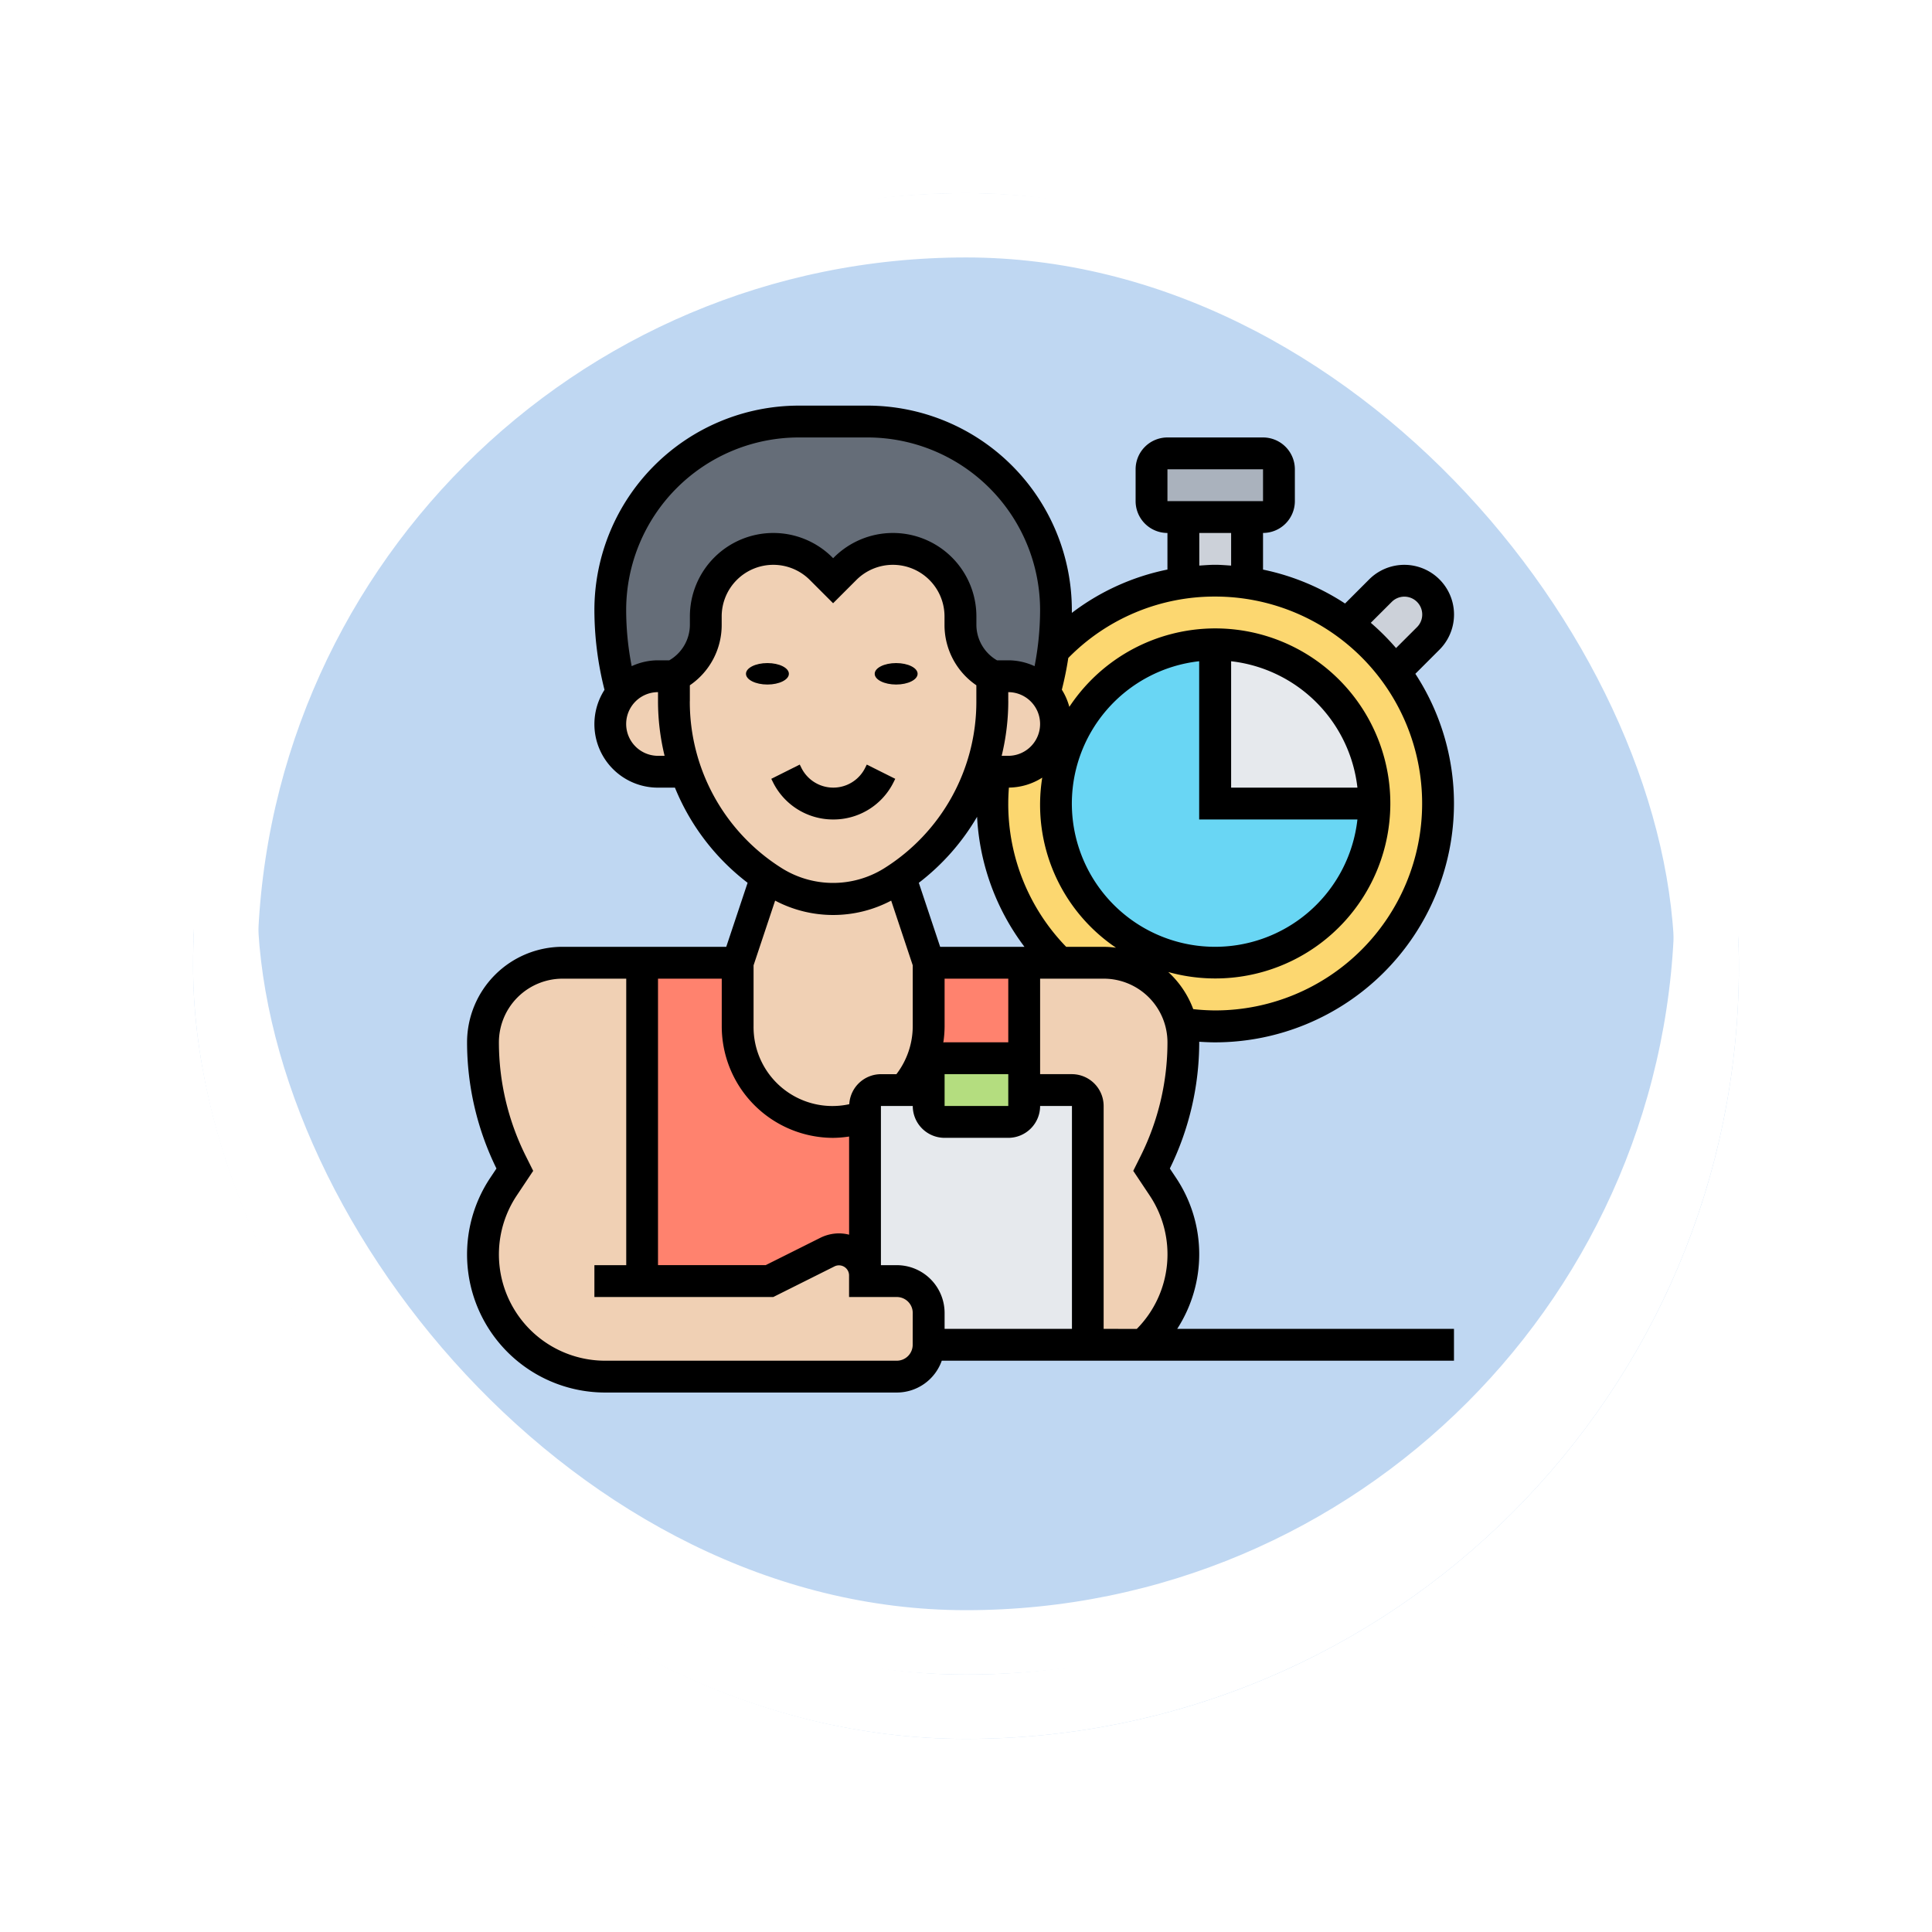 <svg xmlns="http://www.w3.org/2000/svg" xmlns:xlink="http://www.w3.org/1999/xlink" width="90.051" height="90.051" viewBox="0 0 90.051 90.051">
  <defs>
    <filter id="Rectángulo_400898" x="0" y="0" width="90.051" height="90.051" filterUnits="userSpaceOnUse">
      <feOffset dy="3" input="SourceAlpha"/>
      <feGaussianBlur stdDeviation="3" result="blur"/>
      <feFlood flood-opacity="0.161"/>
      <feComposite operator="in" in2="blur"/>
      <feComposite in="SourceGraphic"/>
    </filter>
  </defs>
  <g id="Grupo_1112100" data-name="Grupo 1112100" transform="translate(-326.73 -3826.949)">
    <g id="Grupo_1098742" data-name="Grupo 1098742" transform="translate(335.73 3832.949)">
      <g transform="matrix(1, 0, 0, 1, -9, -6)" filter="url(#Rectángulo_400898)">
        <g id="Rectángulo_400898-2" data-name="Rectángulo 400898" transform="translate(9 6)" fill="#b4d1f0" stroke="#fff" stroke-width="3" opacity="0.859">
          <rect width="72.051" height="72.051" rx="36.025" stroke="none"/>
          <rect x="1.5" y="1.5" width="69.051" height="69.051" rx="34.525" fill="none"/>
        </g>
      </g>
      <g id="Rectángulo_400907" data-name="Rectángulo 400907" transform="translate(0 0)" fill="none" stroke="#fff" stroke-width="3">
        <rect width="72.051" height="72.051" rx="36.025" stroke="none"/>
        <rect x="1.5" y="1.5" width="69.051" height="69.051" rx="34.525" fill="none"/>
      </g>
    </g>
    <g id="Grupo_1112494" data-name="Grupo 1112494" transform="translate(347.5 3844.855)">
      <g id="Grupo_1112492" data-name="Grupo 1112492" transform="translate(1.742 1.742)">
        <g id="Grupo_1112475" data-name="Grupo 1112475" transform="translate(23.742 7.419)">
          <circle id="Elipse_12147" data-name="Elipse 12147" cx="10.5" cy="10.5" r="10.5" transform="translate(-0.484 -0.161)" fill="#fcd770"/>
        </g>
        <g id="Grupo_1112476" data-name="Grupo 1112476" transform="translate(5.935)">
          <path id="Trazado_904655" data-name="Trazado 904655" d="M12.226,13.871a2.216,2.216,0,0,0-1.7.786A14.552,14.552,0,0,1,10,10.785,8.784,8.784,0,0,1,18.785,2H21.99a8.79,8.79,0,0,1,8.785,8.785,14.416,14.416,0,0,1-.126,1.877,13.978,13.978,0,0,1-.4,2,2.216,2.216,0,0,0-1.7-.786h-.742a2.681,2.681,0,0,1-1.484-2.4v-.386a3.148,3.148,0,0,0-5.372-2.226l-.564.564-.564-.564a3.148,3.148,0,0,0-5.372,2.226v.386a2.681,2.681,0,0,1-1.484,2.4Z" transform="translate(-10 -2)" fill="#656d78"/>
        </g>
        <g id="Grupo_1112477" data-name="Grupo 1112477" transform="translate(17.806 31.161)">
          <path id="Trazado_904656" data-name="Trazado 904656" d="M36.387,44.742V55.871H28.968V54.387A1.488,1.488,0,0,0,27.484,52.9H26V44.742A.744.744,0,0,1,26.742,44h2.226v.742a.744.744,0,0,0,.742.742h2.968a.744.744,0,0,0,.742-.742V44h2.226A.744.744,0,0,1,36.387,44.742Z" transform="translate(-26 -44)" fill="#e6e9ed"/>
        </g>
        <g id="Grupo_1112478" data-name="Grupo 1112478" transform="translate(20.774 29.677)">
          <path id="Trazado_904657" data-name="Trazado 904657" d="M34.452,43.484v.742a.744.744,0,0,1-.742.742H30.742A.744.744,0,0,1,30,44.226V42.742A.744.744,0,0,1,30.742,42h3.71Z" transform="translate(-30 -42)" fill="#b4dd7f"/>
        </g>
        <g id="Grupo_1112479" data-name="Grupo 1112479" transform="translate(19.639 25.226)">
          <path id="Trazado_904658" data-name="Trazado 904658" d="M28.47,41.935a4.43,4.43,0,0,0,1.135-2.968V36h4.452v4.452h-3.71a.744.744,0,0,0-.742.742v.742Z" transform="translate(-28.47 -36)" fill="#ff826e"/>
        </g>
        <g id="Grupo_1112480" data-name="Grupo 1112480" transform="translate(7.419 25.226)">
          <path id="Trazado_904659" data-name="Trazado 904659" d="M22.387,43.167v7.39a1.2,1.2,0,0,0-1.736-1.076l-2.715,1.358H12V36h4.452v2.968A4.458,4.458,0,0,0,20.9,43.419a4.483,4.483,0,0,0,1.484-.252Z" transform="translate(-12 -36)" fill="#ff826e"/>
        </g>
        <g id="Grupo_1112481" data-name="Grupo 1112481" transform="translate(0 25.226)">
          <path id="Trazado_904660" data-name="Trazado 904660" d="M22.774,53.806A1.488,1.488,0,0,1,21.29,55.29H7.7a5.692,5.692,0,0,1-4.741-8.851l.527-.794-.156-.312A12.562,12.562,0,0,1,2,39.71,3.7,3.7,0,0,1,5.71,36h3.71V50.839h5.935l2.715-1.358a1.2,1.2,0,0,1,1.736,1.076v.282H21.29a1.488,1.488,0,0,1,1.484,1.484Z" transform="translate(-2 -36)" fill="#f0d0b4"/>
        </g>
        <g id="Grupo_1112482" data-name="Grupo 1112482" transform="translate(25.226 25.226)">
          <path id="Trazado_904661" data-name="Trazado 904661" d="M43.315,38.849l.1.861a12.562,12.562,0,0,1-1.328,5.624l-.156.312.527.794a5.689,5.689,0,0,1-.905,7.367H38.968V42.677a.744.744,0,0,0-.742-.742H36V36h3.71a3.685,3.685,0,0,1,3.606,2.849Z" transform="translate(-36 -36)" fill="#f0d0b4"/>
        </g>
        <g id="Grupo_1112483" data-name="Grupo 1112483" transform="translate(23.178 11.871)">
          <path id="Trazado_904662" data-name="Trazado 904662" d="M36.119,21.8a2.22,2.22,0,0,1-1.573.653H33.24a9.777,9.777,0,0,0,.564-3.287V18h.742a2.224,2.224,0,0,1,1.573,3.8Z" transform="translate(-33.24 -18)" fill="#f0d0b4"/>
        </g>
        <g id="Grupo_1112484" data-name="Grupo 1112484" transform="translate(11.871 21.227)">
          <path id="Trazado_904663" data-name="Trazado 904663" d="M26.9,34.609v2.968a4.43,4.43,0,0,1-1.135,2.968H24.677a.744.744,0,0,0-.742.742v.49a4.483,4.483,0,0,1-1.484.252A4.458,4.458,0,0,1,18,37.577V34.609l1.335-4c.119.082.245.163.371.245a5.184,5.184,0,0,0,5.49,0c.126-.082.252-.163.371-.245Z" transform="translate(-18 -30.61)" fill="#f0d0b4"/>
        </g>
        <g id="Grupo_1112485" data-name="Grupo 1112485" transform="translate(8.903 5.935)">
          <path id="Trazado_904664" data-name="Trazado 904664" d="M28.839,15.935V17.1a9.777,9.777,0,0,1-.564,3.287,9.892,9.892,0,0,1-3.739,4.9c-.119.082-.245.163-.371.245a5.184,5.184,0,0,1-5.49,0c-.126-.082-.252-.163-.371-.245a9.9,9.9,0,0,1-3.057-3.368,10.179,10.179,0,0,1-.683-1.536A9.777,9.777,0,0,1,14,17.1V15.935a2.681,2.681,0,0,0,1.484-2.4v-.386a3.148,3.148,0,0,1,5.372-2.226l.564.564.564-.564a3.146,3.146,0,0,1,5.372,2.226v.386A2.681,2.681,0,0,0,28.839,15.935Z" transform="translate(-14 -10)" fill="#f0d0b4"/>
        </g>
        <g id="Grupo_1112486" data-name="Grupo 1112486" transform="translate(5.935 11.871)">
          <path id="Trazado_904665" data-name="Trazado 904665" d="M12.968,19.165a9.777,9.777,0,0,0,.564,3.287H12.226a2.226,2.226,0,1,1,0-4.452h.742Z" transform="translate(-10 -18)" fill="#f0d0b4"/>
        </g>
        <g id="Grupo_1112487" data-name="Grupo 1112487" transform="translate(31.161 1.484)">
          <path id="Trazado_904666" data-name="Trazado 904666" d="M49.935,4.742V6.226a.744.744,0,0,1-.742.742H44.742A.744.744,0,0,1,44,6.226V4.742A.744.744,0,0,1,44.742,4h4.452A.744.744,0,0,1,49.935,4.742Z" transform="translate(-44 -4)" fill="#aab2bd"/>
        </g>
        <g id="Grupo_1112488" data-name="Grupo 1112488" transform="translate(32.645 4.452)">
          <path id="Trazado_904667" data-name="Trazado 904667" d="M48.968,8v3.072a10.651,10.651,0,0,0-2.968,0V8Z" transform="translate(-46 -8)" fill="#ccd1d9"/>
        </g>
        <g id="Grupo_1112489" data-name="Grupo 1112489" transform="translate(40.272 7.419)">
          <path id="Trazado_904668" data-name="Trazado 904668" d="M58.506,16.244a10.215,10.215,0,0,0-2.226-2.226l.007-.007,1.551-1.551a1.574,1.574,0,0,1,2.226,2.226l-1.551,1.551Z" transform="translate(-56.28 -12)" fill="#ccd1d9"/>
        </g>
        <g id="Grupo_1112490" data-name="Grupo 1112490" transform="translate(26.71 10.387)">
          <path id="Trazado_904669" data-name="Trazado 904669" d="M52.839,23.419A7.419,7.419,0,1,1,45.419,16v7.419Z" transform="translate(-38 -16)" fill="#69d6f4"/>
        </g>
        <g id="Grupo_1112491" data-name="Grupo 1112491" transform="translate(34.129 10.387)">
          <path id="Trazado_904670" data-name="Trazado 904670" d="M55.419,23.419H48V16A7.422,7.422,0,0,1,55.419,23.419Z" transform="translate(-48 -16)" fill="#e6e9ed"/>
        </g>
      </g>
      <g id="Grupo_1112493" data-name="Grupo 1112493" transform="translate(1 1)">
        <ellipse id="Elipse_12148" data-name="Elipse 12148" cx="1" cy="0.5" rx="1" ry="0.5" transform="translate(13 12)"/>
        <ellipse id="Elipse_12149" data-name="Elipse 12149" cx="1" cy="0.5" rx="1" ry="0.5" transform="translate(19 12)"/>
        <path id="Trazado_904671" data-name="Trazado 904671" d="M23,26.11a3.125,3.125,0,0,0,2.811-1.738l.078-.157-1.327-.664-.078.157a1.659,1.659,0,0,1-2.968,0l-.078-.157-1.327.664.078.157A3.126,3.126,0,0,0,23,26.11Z" transform="translate(-5.931 -6.82)"/>
        <path id="Trazado_904672" data-name="Trazado 904672" d="M47,19.548A11.059,11.059,0,0,0,45.2,13.5l1.124-1.124A2.316,2.316,0,0,0,43.047,9.1l-1.124,1.124A11.054,11.054,0,0,0,38.1,8.643V6.935a1.485,1.485,0,0,0,1.484-1.484V3.968A1.485,1.485,0,0,0,38.1,2.484H33.645a1.485,1.485,0,0,0-1.484,1.484V5.452a1.485,1.485,0,0,0,1.484,1.484V8.641a10.938,10.938,0,0,0-4.456,2.02c0-.045,0-.091,0-.136A9.536,9.536,0,0,0,19.669,1H16.46a9.536,9.536,0,0,0-9.525,9.525,15.176,15.176,0,0,0,.471,3.722,2.958,2.958,0,0,0,2.5,4.559h.783a10.609,10.609,0,0,0,3.387,4.435l-.995,2.984H5.452A4.456,4.456,0,0,0,1,30.677a13.38,13.38,0,0,0,1.37,5.882l-.289.433A6.437,6.437,0,0,0,7.437,47h13.6a2.223,2.223,0,0,0,2.089-1.484H47V44.032H34.1a6.409,6.409,0,0,0-.055-7.04l-.289-.433a13.375,13.375,0,0,0,1.37-5.881c0-.01,0-.019,0-.028.248.016.5.028.743.028A11.142,11.142,0,0,0,47,19.548Zm-2.9-9.4a.832.832,0,0,1,1.177,1.177L44.3,12.3a11.294,11.294,0,0,0-1.177-1.177ZM33.645,3.968H38.1V5.452H33.645Zm1.484,2.968h1.484V8.457c-.246-.016-.491-.038-.742-.038s-.5.022-.742.037Zm1.484,5.979A6.687,6.687,0,0,1,42.5,18.806H36.613ZM42.5,20.29a6.676,6.676,0,1,1-7.376-7.376V20.29ZM31.248,26.267a4.394,4.394,0,0,0-.571-.041H28.925a9.561,9.561,0,0,1-2.7-6.677c0-.249.011-.5.03-.745a2.945,2.945,0,0,0,1.554-.464,8.038,8.038,0,0,0,3.438,7.927ZM29.194,44.032H23.258V43.29a2.229,2.229,0,0,0-2.226-2.226H20.29V33.645h1.484a1.485,1.485,0,0,0,1.484,1.484h2.968a1.485,1.485,0,0,0,1.484-1.484h1.484ZM18.815,33.561a3.676,3.676,0,0,1-4.461-3.625V27.088l1.005-3.016a5.793,5.793,0,0,0,5.409,0l1.005,3.016v2.848a3.689,3.689,0,0,1-.761,2.226H20.29a1.481,1.481,0,0,0-1.475,1.4Zm7.41-18.786v-.42a1.484,1.484,0,0,1,0,2.968h-.307A10.789,10.789,0,0,0,26.226,14.775Zm-1.453,5.39a11,11,0,0,0,2.209,6.061H23.051l-.995-2.984A10.641,10.641,0,0,0,24.772,20.165Zm-1.514,13.48V32.161h2.968v1.484Zm2.968-2.968H23.258c-.02,0-.039.005-.059.006a5.222,5.222,0,0,0,.059-.748V27.71h2.968ZM16.46,2.484h3.208a8.05,8.05,0,0,1,8.041,8.041,13.722,13.722,0,0,1-.257,2.619,2.944,2.944,0,0,0-1.227-.273H25.7a1.92,1.92,0,0,1-.96-1.659v-.387a3.89,3.89,0,0,0-6.64-2.75l-.037.037-.037-.037a3.89,3.89,0,0,0-6.64,2.75v.387a1.921,1.921,0,0,1-.96,1.659H9.9a2.944,2.944,0,0,0-1.227.273,13.722,13.722,0,0,1-.257-2.619A8.05,8.05,0,0,1,16.46,2.484ZM9.9,17.323a1.484,1.484,0,0,1,0-2.968v.42a10.789,10.789,0,0,0,.307,2.548Zm1.484-2.548v-.74a3.4,3.4,0,0,0,1.484-2.823v-.387a2.406,2.406,0,0,1,4.107-1.7l1.086,1.086,1.086-1.086a2.406,2.406,0,0,1,4.107,1.7v.387a3.4,3.4,0,0,0,1.484,2.823v.74a9.157,9.157,0,0,1-4.328,7.81,4.5,4.5,0,0,1-4.7,0,9.157,9.157,0,0,1-4.328-7.81ZM12.871,27.71v2.226a5.2,5.2,0,0,0,5.194,5.194,5.258,5.258,0,0,0,.742-.062v4.575a1.908,1.908,0,0,0-.459-.061,1.962,1.962,0,0,0-.869.2l-2.557,1.279H9.9V27.71Zm8.9,17.065a.743.743,0,0,1-.742.742H7.437a4.953,4.953,0,0,1-4.121-7.7l.766-1.149-.349-.7a11.876,11.876,0,0,1-1.249-5.29A2.971,2.971,0,0,1,5.452,27.71H8.419V41.065H6.935v1.484h8.336l2.871-1.436a.471.471,0,0,1,.663.41v1.025h2.226a.743.743,0,0,1,.742.742Zm8.9-.742V33.645a1.485,1.485,0,0,0-1.484-1.484H27.71V27.71h2.968a2.971,2.971,0,0,1,2.968,2.968A11.882,11.882,0,0,1,32.4,35.968l-.349.7.766,1.149a4.94,4.94,0,0,1-.6,6.217ZM33.683,27.4a8.158,8.158,0,1,0-4.611-12.359,2.938,2.938,0,0,0-.349-.8c.123-.488.225-.981.3-1.478A9.548,9.548,0,0,1,35.871,9.9a9.645,9.645,0,0,1,0,19.29,9.833,9.833,0,0,1-1.024-.06,4.461,4.461,0,0,0-1.164-1.73Z" transform="translate(-1 -1)"/>
      </g>
    </g>
  </g>
</svg>
